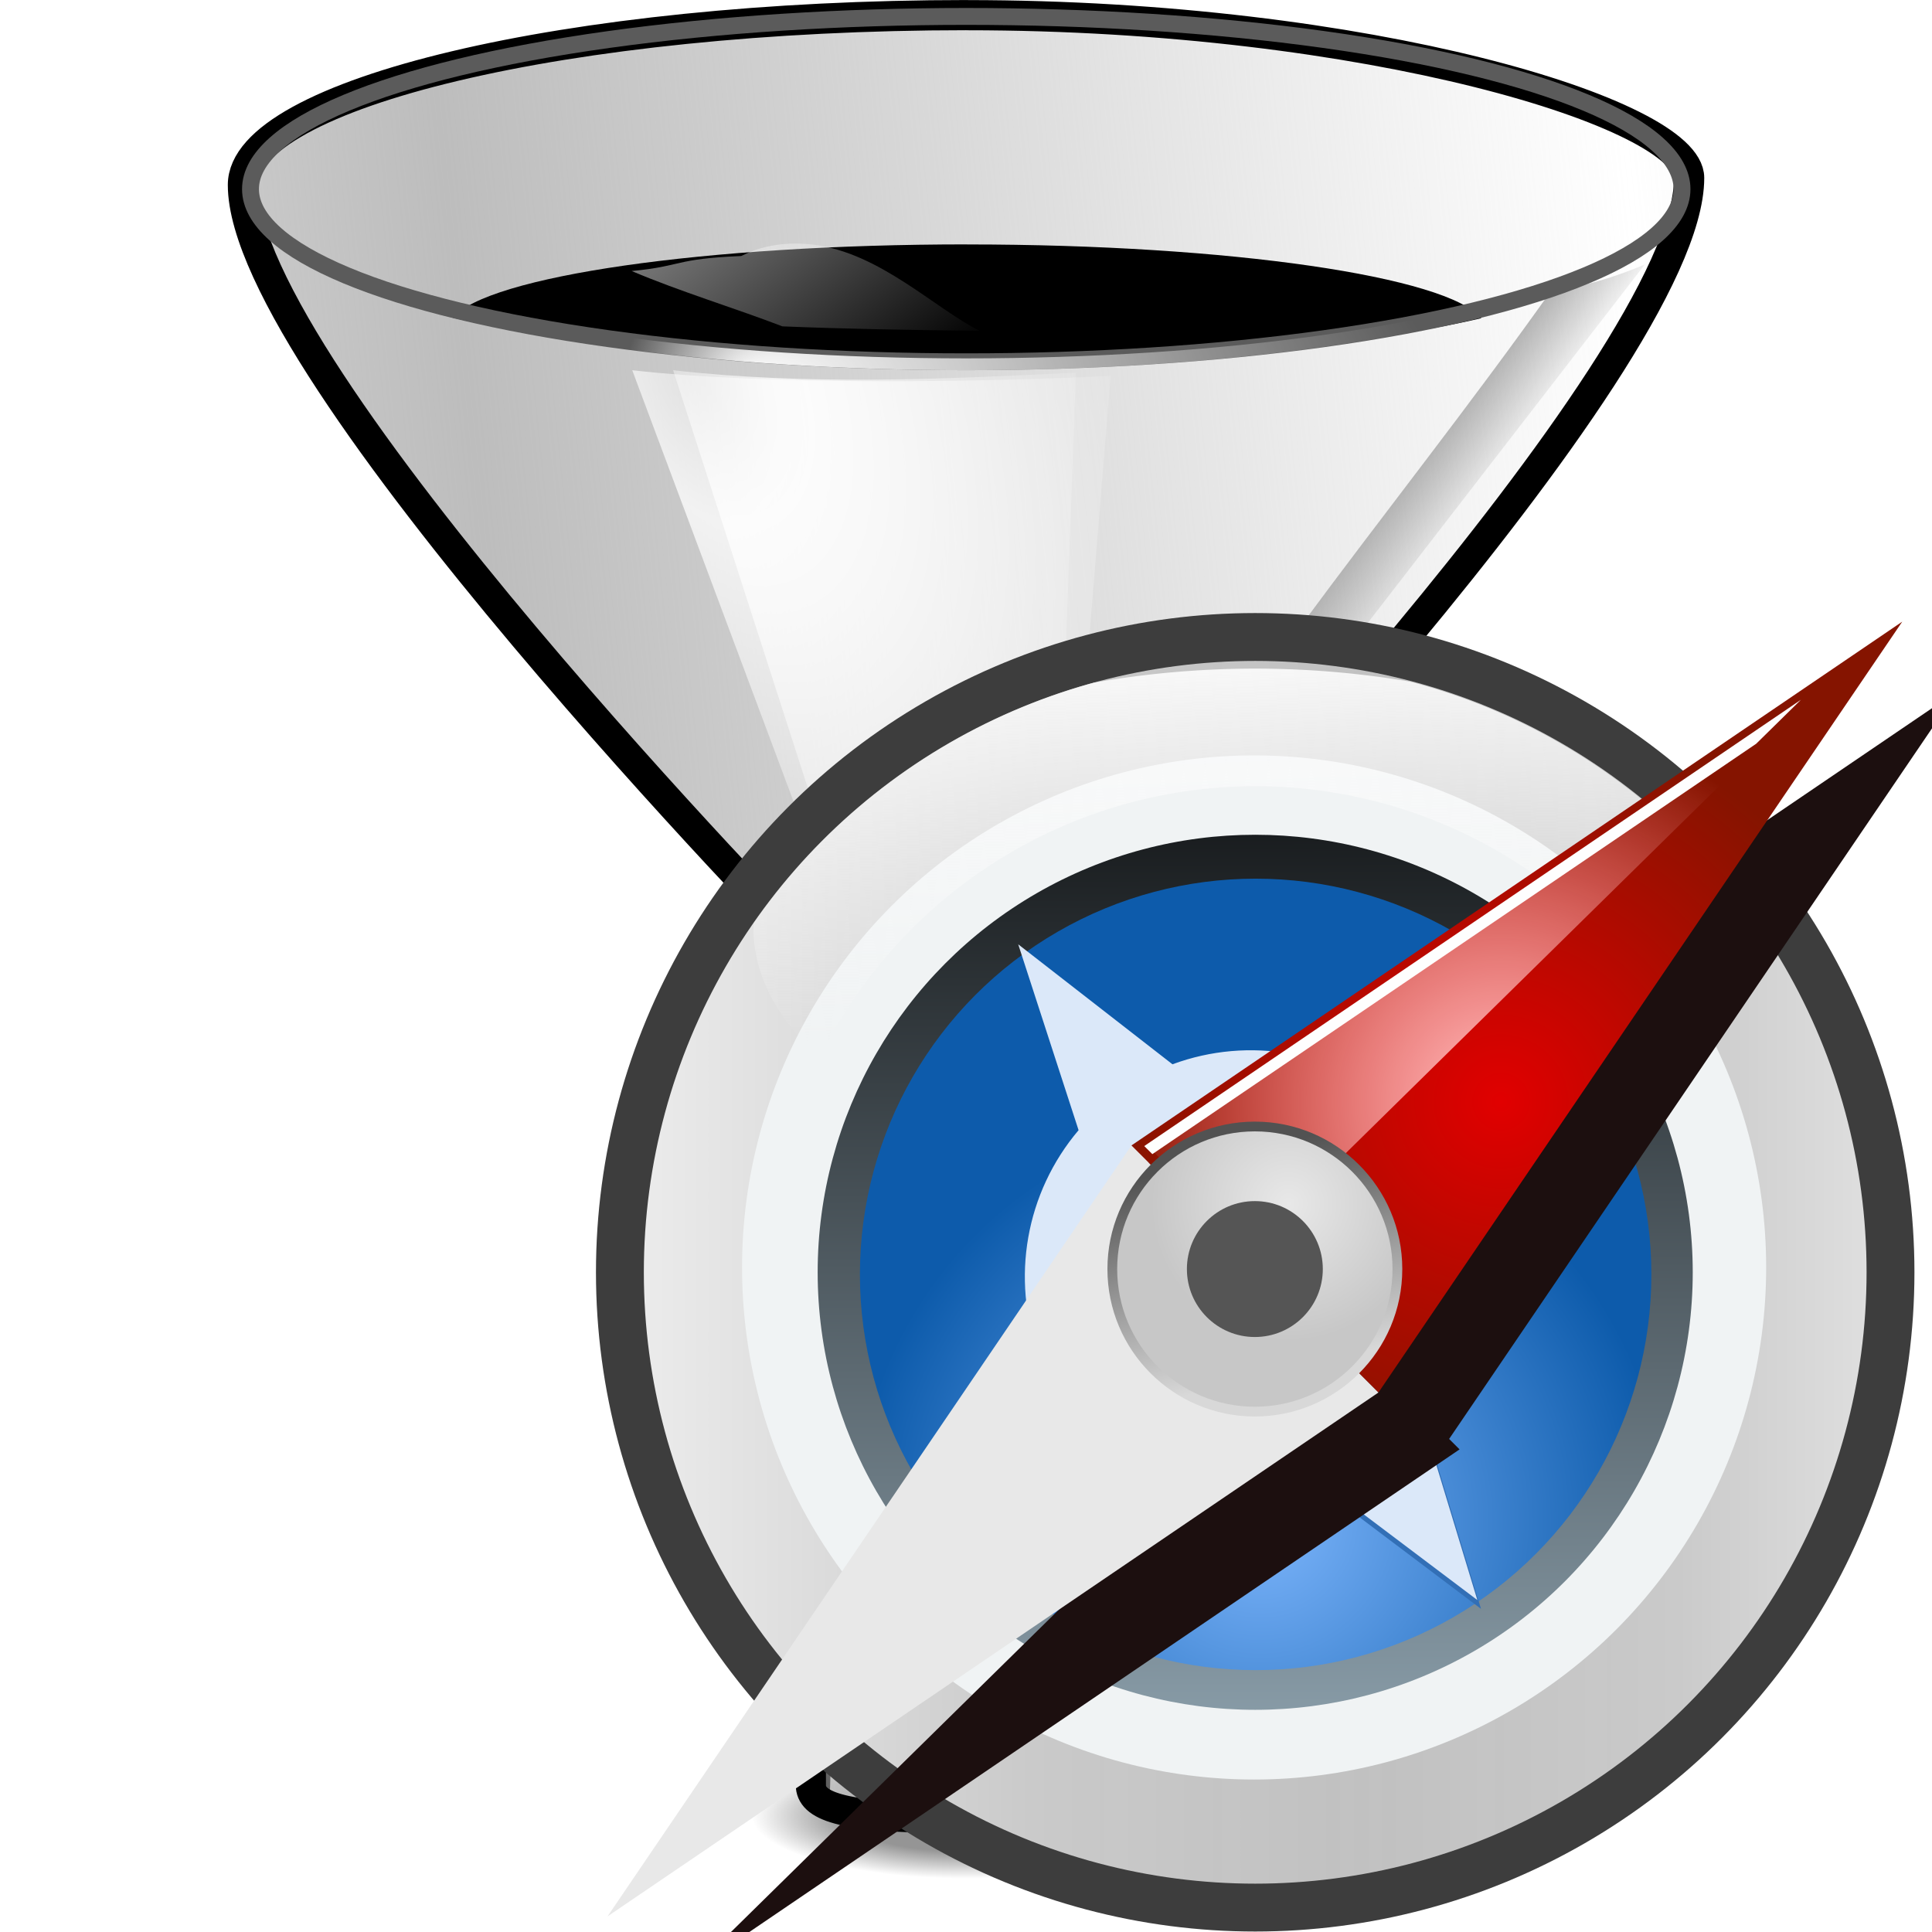 <svg height="128" viewBox="0 0 33.867 33.867" width="128" xmlns="http://www.w3.org/2000/svg" xmlns:xlink="http://www.w3.org/1999/xlink"><radialGradient id="a" cx="63.816" cy="120.575" gradientTransform="matrix(.257 0 0 .075 .55 285.92)" gradientUnits="userSpaceOnUse" r="14.672"><stop offset="0"/><stop offset=".571"/><stop offset="1" stop-opacity="0"/></radialGradient><linearGradient id="b" gradientTransform="matrix(.221 0 0 .237 2.861 264.845)" gradientUnits="userSpaceOnUse" x1="94.422" x2="100.781" xlink:href="#c" y1="30.356" y2="35.359"/><linearGradient id="c"><stop offset="0"/><stop offset="1" stop-opacity="0"/></linearGradient><linearGradient id="d" gradientTransform="matrix(.221 0 0 .27 2.861 262.758)" gradientUnits="userSpaceOnUse" spreadMethod="reflect" x1="28.941" x2="121.361" y1="64.378" y2="52.605"><stop offset="0" stop-color="#bdbdbd"/><stop offset="1" stop-color="#bdbdbd" stop-opacity="0"/></linearGradient><linearGradient id="e" gradientTransform="matrix(.221 0 0 .27 2.861 262.758)" gradientUnits="userSpaceOnUse" x1="55.875" x2="70.719" xlink:href="#f" y1="91.297" y2="91.297"/><linearGradient id="f"><stop offset="0" stop-color="#fff" stop-opacity=".538"/><stop offset=".215" stop-color="#fff"/><stop offset=".663" stop-color="#fff" stop-opacity=".415"/><stop offset="1" stop-color="#fff" stop-opacity="0"/></linearGradient><radialGradient id="g" cx="63.463" cy="66.417" gradientTransform="matrix(.239 0 0 .038 1.738 277.735)" gradientUnits="userSpaceOnUse" r="13.789" xlink:href="#c"/><radialGradient id="h" cx="51.788" cy="41.3" gradientTransform="matrix(.434 -.215 .359 .763 -25.519 249.263)" gradientUnits="userSpaceOnUse" r="15.996" xlink:href="#f"/><radialGradient id="i" cx="52.715" cy="41.561" gradientTransform="matrix(.434 -.214 .359 .758 -25.519 249.433)" gradientUnits="userSpaceOnUse" r="15.996" xlink:href="#f"/><radialGradient id="j" cx="57.214" cy="124.007" fx="49.233" fy="124.007" gradientTransform="matrix(.62 -0 0 .288 -17.456 233.991)" gradientUnits="userSpaceOnUse" r="11.383" xlink:href="#k"/><linearGradient id="k"><stop offset="0" stop-color="#fff"/><stop offset="1" stop-color="#fff" stop-opacity="0"/></linearGradient><radialGradient id="l" cx="63.463" cy="66.417" gradientTransform="matrix(.239 0 0 .067 1.738 275.836)" gradientUnits="userSpaceOnUse" r="13.789" xlink:href="#c"/><linearGradient id="m" gradientTransform="matrix(.221 0 0 .165 4.251 266.059)" gradientUnits="userSpaceOnUse" x1="27.081" x2="59.769" xlink:href="#k" y1="-14.285" y2="17.406"/><linearGradient id="n" gradientTransform="matrix(.248 0 0 .259 1.418 263.244)" gradientUnits="userSpaceOnUse" x1="48.648" x2="63.212" xlink:href="#c" y1="123.091" y2="60.341"/><linearGradient id="o" gradientUnits="userSpaceOnUse" x1="-35.979" x2="-6.576" y1="278.876" y2="278.876"><stop offset="0" stop-color="#ebebeb"/><stop offset=".316" stop-color="#cacaca"/><stop offset=".587" stop-color="#c7c7c7" stop-opacity=".956"/><stop offset=".846" stop-color="#cacaca"/><stop offset="1" stop-color="#dedede"/></linearGradient><filter id="p" color-interpolation-filters="sRGB" height="1.024" width="1.024" x="-.012" y="-.012"><feGaussianBlur stdDeviation=".128"/></filter><linearGradient id="q" gradientUnits="userSpaceOnUse" x1="-20.823" x2="-20.766" y1="267.826" y2="290.412"><stop offset="0" stop-color="#171a1c"/><stop offset="1" stop-color="#8ca0ac"/></linearGradient><radialGradient id="r" cx="63.029" cy="288.187" gradientUnits="userSpaceOnUse" r="11.437"><stop offset="0" stop-color="#7cb5fc"/><stop offset="1" stop-color="#0d5bab"/></radialGradient><filter id="s" color-interpolation-filters="sRGB" height="1.024" width="1.024" x="-.012" y="-.012"><feGaussianBlur stdDeviation=".112"/></filter><filter id="t" color-interpolation-filters="sRGB" height="1.024" width="1.024" x="-.012" y="-.012"><feGaussianBlur stdDeviation=".087"/></filter><linearGradient id="u" gradientUnits="userSpaceOnUse" x1="-21.229" x2="-20.886" y1="263.574" y2="272.992"><stop offset="0" stop-color="#fcfcfc"/><stop offset="1" stop-color="#fcfcfc" stop-opacity="0"/></linearGradient><radialGradient id="v" cx="67.733" cy="277.95" gradientTransform="matrix(-.897 0 0 -.897 35.589 530.965)" gradientUnits="userSpaceOnUse" r="7.575"><stop offset="0" stop-color="#bfbfbf"/><stop offset="1" stop-color="#dfdfdf" stop-opacity="0"/></radialGradient><filter id="w" color-interpolation-filters="sRGB" height="1.048" width="1.048" x="-.024" y="-.024"><feGaussianBlur stdDeviation=".948"/></filter><radialGradient id="x" cx="21.273" cy="276.883" gradientUnits="userSpaceOnUse" r="6.795"><stop offset="0" stop-color="#e10000"/><stop offset="1" stop-color="#851400"/></radialGradient><radialGradient id="y" cx="21.273" cy="276.883" gradientUnits="userSpaceOnUse" r="6.795"><stop offset="0" stop-color="#ffbfbf"/><stop offset="1" stop-color="#ffbfbf" stop-opacity="0"/></radialGradient><linearGradient id="z" gradientUnits="userSpaceOnUse" x1="16.526" x2="17.476" y1="277.832" y2="281.63"><stop offset="0" stop-color="#525252"/><stop offset="1" stop-color="#d8d8d8"/></linearGradient><radialGradient id="A" cx="17.527" cy="278.682" gradientUnits="userSpaceOnUse" r="2.427"><stop offset="0" stop-color="#e8e8e8"/><stop offset="1" stop-color="#c7c7c7"/></radialGradient><filter id="B" color-interpolation-filters="sRGB" height="1.088" width="1.061" x="-.03" y="-.044"><feGaussianBlur stdDeviation=".62"/></filter><g transform="translate(0 -263.133)"><ellipse cx="16.933" cy="294.979" fill="url(#a)" opacity=".414" rx="3.767" ry="1.102"/><path d="m14.115 264.144v-.739z" fill="#fff" fill-opacity=".757"/><path d="m27.191 268.229c-2.843 4.01-6.17 7.757-8.11 11.767l.31-.011 9.442-12.216c-.605.257-1.147.401-1.642.46z" fill="url(#b)" opacity=".42"/><path d="m16.954 263.398c-7.009 0-12.696 1.387-12.696 2.976 0 3.275 9.87 13.371 9.87 13.371.041.058.089.155.086.268v14.41c0 .355.492.576 2.426.576 1.893 0 3.055-.17 3.055-.576 0-.002 0-.007 0-.009l-.015-14.401c0-.066.009-.141.04-.198 0 0 9.89-10.257 9.89-13.564 0-1.126-5.646-2.852-12.655-2.852z" style="stroke:#000;stroke-width:.529;stroke-linecap:round;stroke-linejoin:round;stroke-dashoffset:4;fill:url(#d)"/><path d="m16.954 267.417c-4.601 0-8.41.56-9.017 1.286 1.983.467 5.28.781 9.017.781 3.733 0 7.028-.307 9.012-.773-.595-.728-4.402-1.293-9.012-1.293z"/><path d="m15.195 280.117v14.713c.472.099 1.059.169 1.759.169.582 0 1.086-.048 1.518-.118v-14.764c-1.092.244-2.184.386-3.277 0z" fill="url(#e)" opacity=".615"/><path d="m14.302 279.804c-.001.006-.006.011-.006.017 0 .323 1.221.854 2.728.854 1.507 0 2.734-.531 2.734-.854 0-.006-.005-.011-.006-.017-.601.136-1.599.22-2.728.22-1.129 0-2.121-.083-2.722-.22z" fill="url(#g)" opacity=".11"/><path d="m15.195 280.155-3.395-10.532c2.335.266 4.718.159 7.062.042l-.39 10.49c-1.092.204-2.184.323-3.277 0z" fill="url(#h)" opacity=".758"/><path d="m14.302 279.804c-.001.006-.006.011-.006.017 0 .323 1.221.639 2.728.639 1.507 0 2.734-.316 2.734-.639 0-.006-.005-.011-.006-.017-.601.136-1.616.363-2.745.363-1.129 0-2.103-.227-2.704-.363z" fill="url(#g)" opacity=".11"/><ellipse cx="16.938" cy="266.448" rx="12.547" ry="3.027" style="fill:none;stroke:#5b5b5b;stroke-width:.296;stroke-linecap:round;stroke-linejoin:round;stroke-dashoffset:4"/><path d="m15.01 280.123-3.927-10.5c2.335.265 6.042.214 8.386.099l-.851 10.432c-1.092.203-2.516.292-3.608-.03z" fill="url(#i)" opacity=".758"/><ellipse cx="16.938" cy="266.448" rx="12.554" ry="3.071" style="fill:none;stroke-width:.208;stroke-linecap:round;stroke-linejoin:round;stroke-dashoffset:4;stroke:url(#j)"/><path d="m14.302 279.804c-.001.006-.006.011-.006.017 0 .323 1.23 1.092 2.737 1.092s2.725-.77 2.725-1.092c0-.006-.005-.011-.006-.017-.601.136-1.669.422-2.798.422-1.129 0-2.051-.286-2.652-.422z" fill="url(#l)" opacity=".11"/><path d="m15.016 280.074.179 14.756c.472.099 1.059.169 1.759.169.582 0 1.086-.048 1.518-.118l.124-14.764c-1.092.244-2.488.343-3.58-.043z" fill="url(#e)" opacity=".615"/><path d="m19.1 279.993h.276v14.723l-.286.104z" opacity=".213"/><path d="m12.989 267.621c-1.177.049-1.014.177-1.916.263.85.361 1.827.656 2.642.97 1.084.044 2.243.066 3.456.077-.779-.388-1.746-1.364-2.904-1.508-.813-.101-1.26.206-1.278.198z" fill="url(#m)" opacity=".836"/><path d="m14.216 279.911-.004-.004.043 14.639c.039.159.172.182.286.234.196-6.034-.134-10.205-.324-14.868z" fill="url(#n)" opacity=".533"/></g><g transform="matrix(.729 0 0 .729 37.514 -180.998)"><circle cx="-21.277" cy="278.876" fill="#3d3d3d" r="15.852"/><circle cx="-21.277" cy="278.876" fill="url(#o)" r="14.701"/><circle cx="62.895" cy="281.238" fill="#f0f3f4" filter="url(#p)" r="12.786" transform="matrix(.963 0 0 .963 -81.871 7.928)"/><circle cx="-21.277" cy="278.876" fill="url(#q)" r="10.521"/><circle cx="62.895" cy="281.238" fill="url(#r)" filter="url(#s)" r="11.169" transform="matrix(.852 0 0 .852 -74.853 39.312)"/><path d="m68.953 290.281-1.443-4.753c1.416-1.67 1.823-3.973 1.065-6.027l2.979-3.969-4.746 1.453c-1.67-1.416-3.973-1.823-6.027-1.064l-4.135-3.215 1.618 4.982c-1.416 1.67-1.823 3.972-1.065 6.026l-2.986 3.96 4.753-1.443c1.67 1.416 3.973 1.823 6.027 1.065zm-3.669-5.25c-1.891 1.324-4.496.864-5.82-1.026-1.324-1.891-.864-4.496 1.026-5.82 1.891-1.324 4.496-.865 5.82 1.026 1.324 1.891.864 4.497-1.026 5.82z" fill="#326fb6" filter="url(#t)" transform="matrix(.897 0 0 .897 -77.698 26.587)"/><g transform="matrix(.345 .345 -.345 .345 22.172 131.966)"><path d="m169.106 279.563-8.056-4.303c-.33-4.012-2.795-7.536-6.451-9.22l-1.287-9.035-4.282 8.06c-4.012.33-7.535 2.796-9.219 6.452l-9.556 1.195 8.581 4.374c.33 4.012 2.795 7.535 6.451 9.219l1.267 9.031 4.303-8.056c4.012-.33 7.535-2.795 9.22-6.451zm-11.596-2.056c-.737 4.179-4.723 6.97-8.902 6.233-4.179-.737-6.97-4.722-6.233-8.901.737-4.179 4.722-6.97 8.901-6.233 4.18.737 6.97 4.722 6.233 8.902z" fill="#dbe8f9"/><path d="m566.443 16.883a31.567 31.567 0 0 0 -31.568 31.568 31.567 31.567 0 0 0 31.568 31.566 31.567 31.567 0 0 0 31.566-31.566 31.567 31.567 0 0 0 -31.566-31.568zm0 2.525a29.042 29.042 0 0 1 29.041 29.043 29.042 29.042 0 0 1 -29.041 29.041 29.042 29.042 0 0 1 -29.043-29.041 29.042 29.042 0 0 1 29.043-29.043z" fill="#f7fcfe" transform="matrix(.265 0 0 .265 0 263.133)"/></g><path d="m-21.277 264.359a12.065 6.263 0 0 0 -3.882.34 14.701 14.701 0 0 0 -8.173 5.773 12.065 6.263 0 0 0 -.01.15 12.065 6.263 0 0 0 1.593 3.094 11.688 11.688 0 0 1 10.473-6.529 11.688 11.688 0 0 1 10.481 6.528 12.065 6.263 0 0 0 1.584-3.093 12.065 6.263 0 0 0 -.013-.135 14.701 14.701 0 0 0 -8.323-5.813 12.065 6.263 0 0 0 -3.729-.315z" fill="url(#u)"/><path d="m-32.245 290.089 13.59-9.235-2.08-2.08z" fill="url(#v)"/><g transform="matrix(1.364 0 0 1.364 -44.382 -102.894)"><path d="m285.033 23.582-57.256 38.908 10.09 10.092-47.125 46.326 57.258-38.908-.777-.777z" fill="#1c0f0f" filter="url(#w)" transform="matrix(.237 0 0 .237 -38.234 264.052)"/><path d="m28.346 268.42-13.59 9.235 4.355 4.355z" fill="url(#x)"/><path d="m5.521 291.245 9.235-13.59 4.355 4.355z" fill="#e8e8e8"/><path d="m26.657 269.806-11.593 7.879 1.775 1.773z" fill="url(#y)"/><circle cx="16.933" cy="279.833" fill="url(#z)" r="2.599"/><circle cx="16.933" cy="279.833" fill="url(#A)" r="2.427"/><circle cx="16.933" cy="279.833" fill="#555" r="1.198"/><path d="m278.682 26.182-48.846 33.197.602.6 44.918-30.527z" fill="#fefefe" filter="url(#B)" transform="matrix(.237 0 0 .237 -39.488 263.592)"/></g></g></svg>